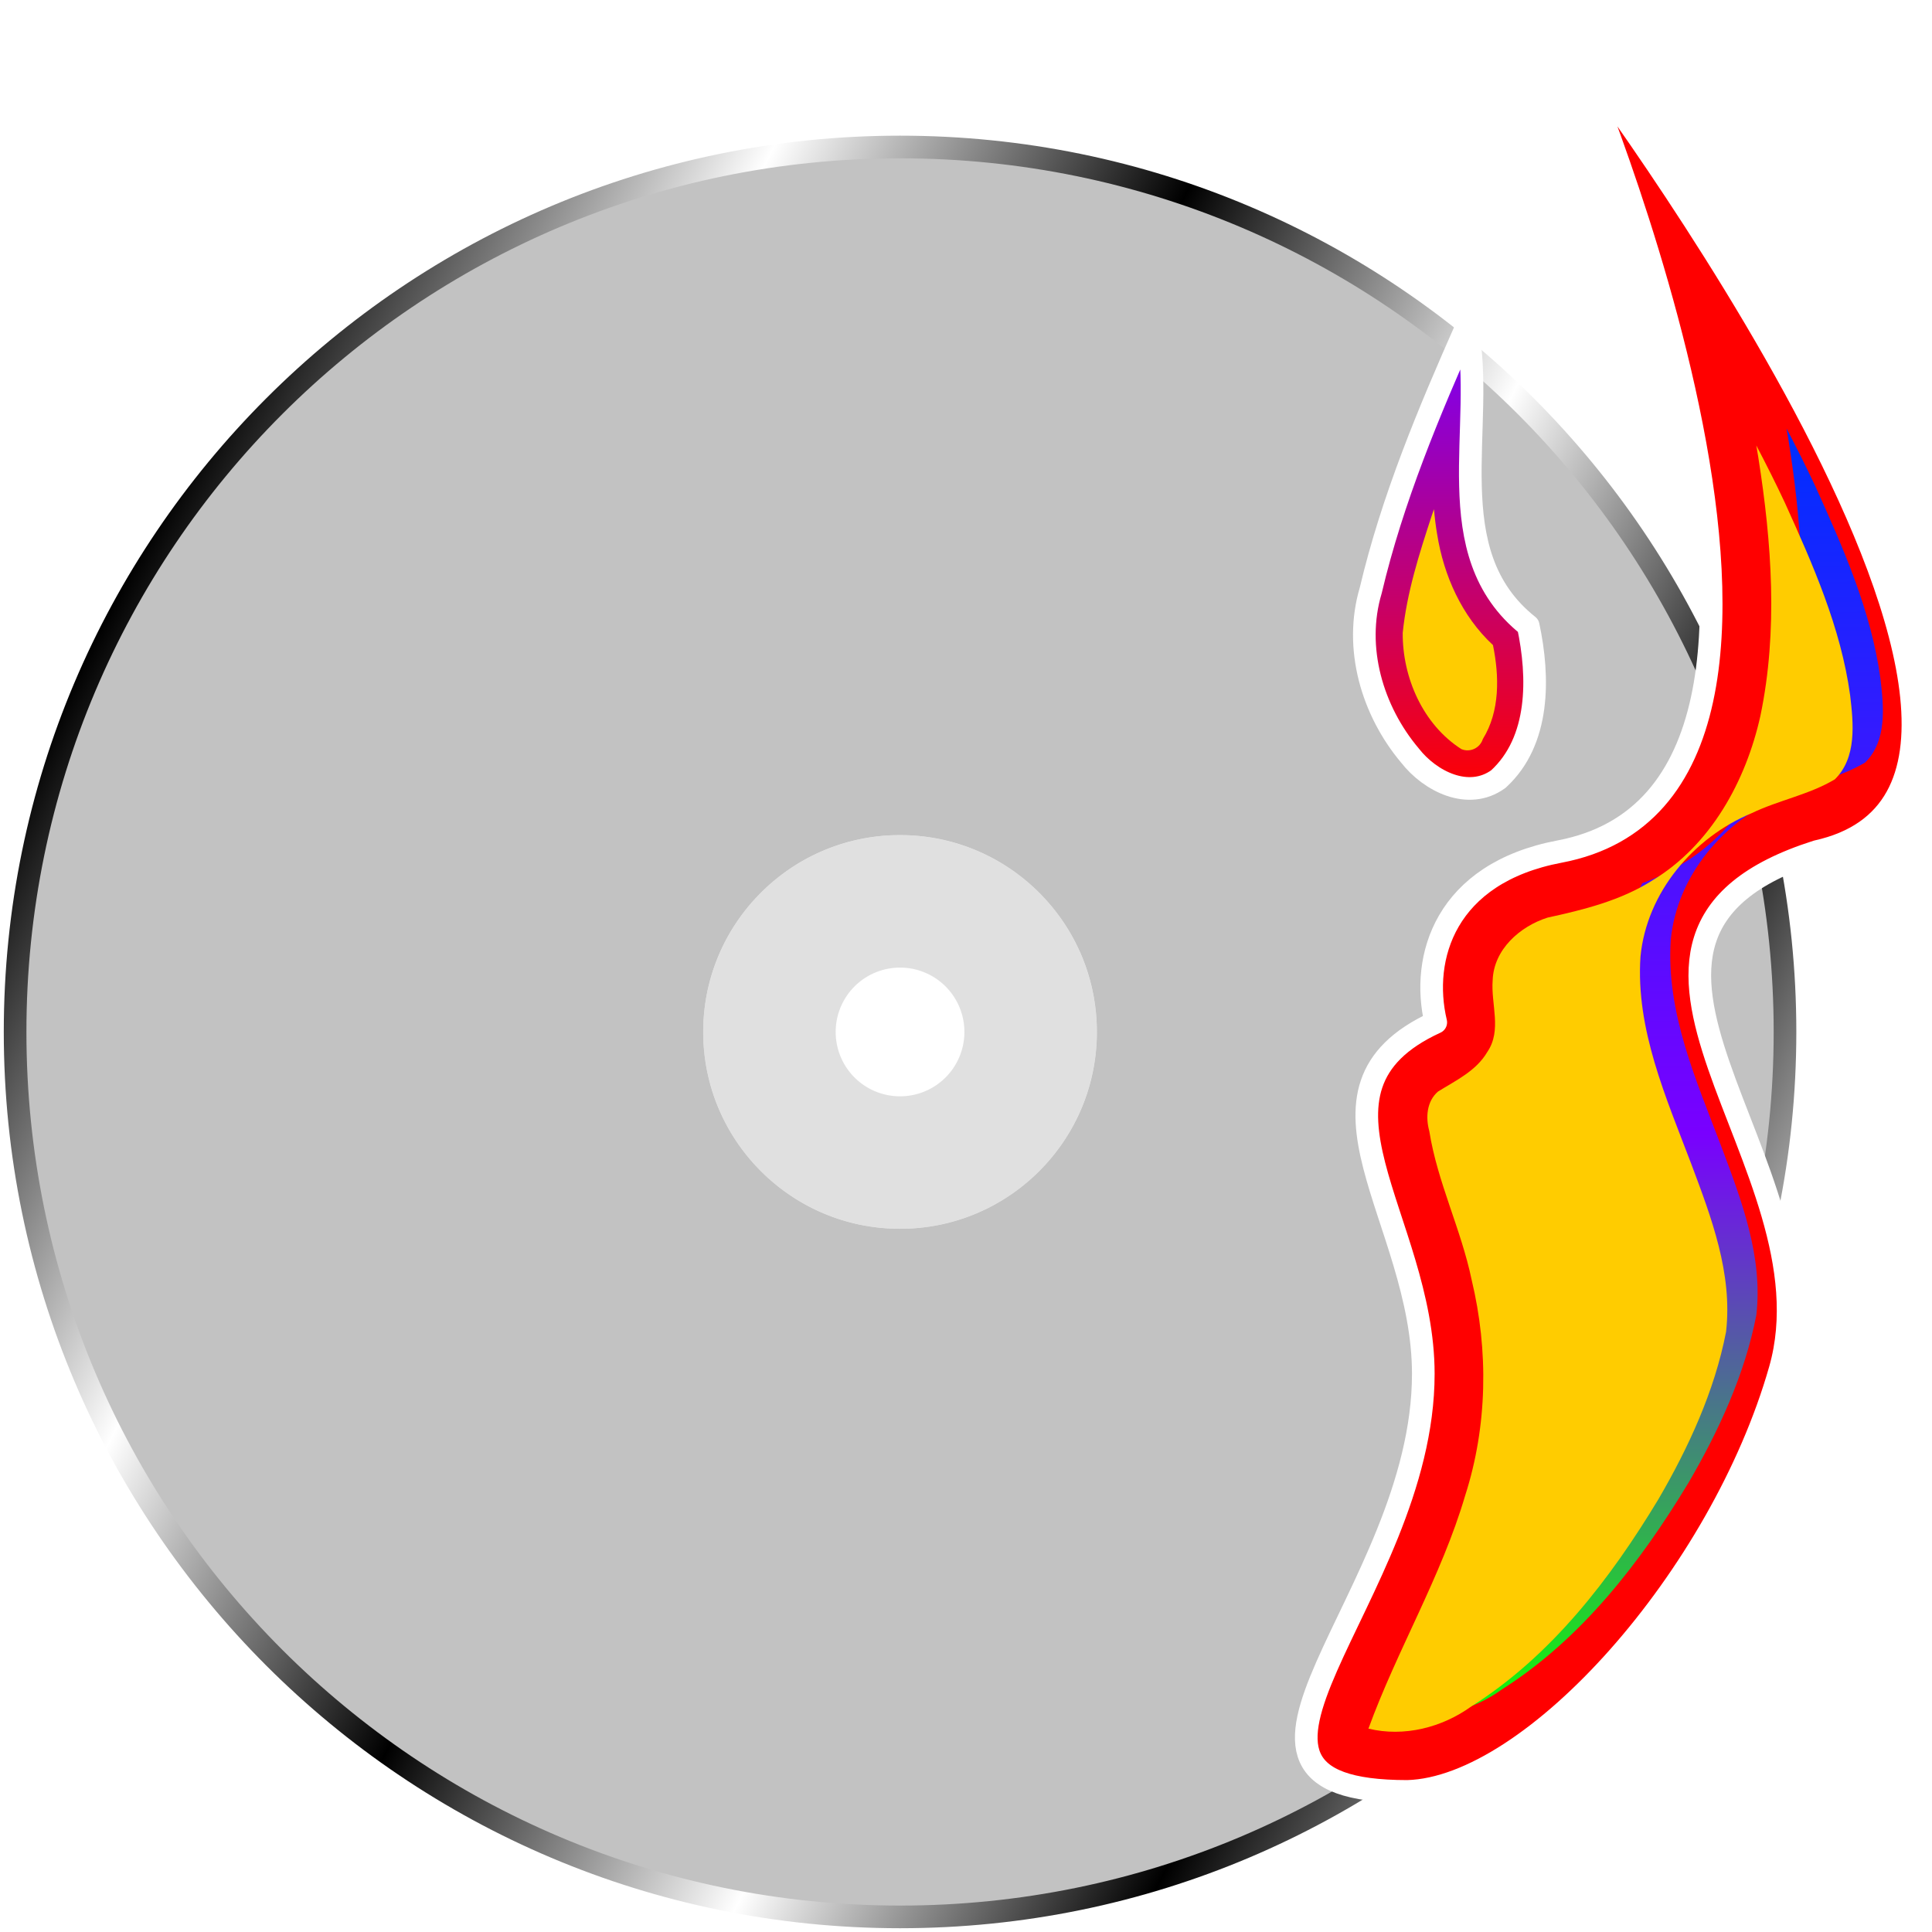 <?xml version="1.0" encoding="UTF-8" standalone="no"?>
<!-- Created with Inkscape (http://www.inkscape.org/) -->

<svg
   width="512"
   height="512"
   viewBox="0 0 135.467 135.467"
   version="1.1"
   id="svg5"
   inkscape:version="1.4.2 (ebf0e940d0, 2025-05-08)"
   sodipodi:docname="media-write-cd.svg"
   xmlns:inkscape="http://www.inkscape.org/namespaces/inkscape"
   xmlns:sodipodi="http://sodipodi.sourceforge.net/DTD/sodipodi-0.dtd"
   xmlns:xlink="http://www.w3.org/1999/xlink"
   xmlns="http://www.w3.org/2000/svg"
   xmlns:svg="http://www.w3.org/2000/svg"
   xmlns:rdf="http://www.w3.org/1999/02/22-rdf-syntax-ns#"
   xmlns:cc="http://creativecommons.org/ns#"
   xmlns:dc="http://purl.org/dc/elements/1.1/">&gt;
  <sodipodi:namedview
   id="namedview7"
   pagecolor="#505050"
   bordercolor="#ffffff"
   borderopacity="1"
   inkscape:showpageshadow="0"
   inkscape:pageopacity="0"
   inkscape:pagecheckerboard="1"
   inkscape:deskcolor="#505050"
   inkscape:document-units="px"
   showgrid="false"
   inkscape:zoom="1.1214272"
   inkscape:cx="266.17867"
   inkscape:cy="178.79003"
   inkscape:window-width="3256"
   inkscape:window-height="1080"
   inkscape:window-x="1864"
   inkscape:window-y="0"
   inkscape:window-maximized="0"
   inkscape:current-layer="layer1" />
<defs
   id="defs2">
  <linearGradient
     id="linearGradient27"
     inkscape:collect="always">
    <stop
       style="stop-color:#ff0000;stop-opacity:1;"
       offset="0"
       id="stop27" />
    <stop
       style="stop-color:#7500ff;stop-opacity:1;"
       offset="1"
       id="stop28" />
  </linearGradient>
  <linearGradient
     id="linearGradient21"
     inkscape:collect="always">
    <stop
       style="stop-color:#002eff;stop-opacity:1;"
       offset="0"
       id="stop21" />
    <stop
       style="stop-color:#7900ff;stop-opacity:1;"
       offset="0.543"
       id="stop23" />
    <stop
       style="stop-color:#10ff00;stop-opacity:1;"
       offset="1"
       id="stop22" />
  </linearGradient>
  <linearGradient
     id="linearGradient3"
     inkscape:collect="always">
    <stop
       style="stop-color:#a3a29d;stop-opacity:1;"
       offset="0"
       id="stop4" />
    <stop
       style="stop-color:#a3a29d;stop-opacity:0;"
       offset="1"
       id="stop5" />
  </linearGradient>
  <linearGradient
     id="linearGradient2"
     inkscape:collect="always">
    <stop
       style="stop-color:#000000;stop-opacity:1;"
       offset="0"
       id="stop3" />
    <stop
       style="stop-color:#ffffff;stop-opacity:1;"
       offset="0.2"
       id="stop7" />
    <stop
       style="stop-color:#000000;stop-opacity:1;"
       offset="0.404"
       id="stop8" />
    <stop
       style="stop-color:#ffffff;stop-opacity:1;"
       offset="0.605"
       id="stop9" />
    <stop
       style="stop-color:#000000;stop-opacity:1;"
       offset="0.797"
       id="stop10" />
    <stop
       style="stop-color:#ffffff;stop-opacity:1;"
       offset="1"
       id="stop6" />
  </linearGradient>
  <filter
     inkscape:collect="always"
     style="color-interpolation-filters:sRGB"
     id="filter19"
     x="-0.071"
     y="-0.067"
     width="1.142"
     height="1.134">
    <feGaussianBlur
       inkscape:collect="always"
       stdDeviation="3.049"
       id="feGaussianBlur19" />
  </filter>
  <radialGradient
     inkscape:collect="always"
     xlink:href="#linearGradient3"
     id="radialGradient5"
     cx="32.119"
     cy="-12.331"
     fx="32.119"
     fy="-12.331"
     r="58.743"
     gradientTransform="matrix(1,0,0,1.051,0,0.633)"
     gradientUnits="userSpaceOnUse" />
  <filter
     inkscape:collect="always"
     style="color-interpolation-filters:sRGB"
     id="filter6"
     x="-0.4"
     y="-0.157"
     width="1.8"
     height="1.313">
    <feGaussianBlur
       inkscape:collect="always"
       stdDeviation="1.103"
       id="feGaussianBlur6" />
  </filter>
  <clipPath
     clipPathUnits="userSpaceOnUse"
     id="clipPath7">
    <path
       id="path7"
       style="opacity:1;fill:#ff0000;stroke-width:1.587;stroke-linecap:round;stroke-linejoin:round;stroke-miterlimit:12;paint-order:markers stroke fill"
       d="m 110.413,3.348 c 0,0 22.225,51.956 -1.06,56.362 -8.027,1.519 -9.758,7.437 -8.681,11.976 -10.347,4.747 -0.874,13.773 -0.874,24.645 -6.9e-5,15.677 -17.699,29.278 -1.114,29.278 8.799,-0.236 21.998,-15.076 26.13,-29.566 4.133,-14.49 -16.443,-30.276 2.577,-36.333 C 149.413,54.845 110.413,3.348 110.413,3.348 Z M 102.852,22.877 c -2.665,6.007 -5.225,12.113 -6.74,18.526 -1.199,4.021 0.103,8.435 2.754,11.578 1.408,1.804 4.094,3.17 6.192,1.651 2.933,-2.681 2.863,-7.154 2.097,-10.757 -6.46,-5.142 -2.906,-13.99 -4.303,-20.997 z" />
  </clipPath>
  <linearGradient
     inkscape:collect="always"
     xlink:href="#linearGradient2"
     id="linearGradient17"
     gradientUnits="userSpaceOnUse"
     x1="4.889"
     y1="67.733"
     x2="130.578"
     y2="67.733" />
  <linearGradient
     inkscape:collect="always"
     xlink:href="#linearGradient2"
     id="linearGradient20"
     x1="11.967"
     y1="38.713"
     x2="130.578"
     y2="99.585"
     gradientUnits="userSpaceOnUse" />
  <linearGradient
     inkscape:collect="always"
     xlink:href="#linearGradient21"
     id="linearGradient23"
     gradientUnits="userSpaceOnUse"
     x1="111.944"
     y1="31.946"
     x2="112.609"
     y2="121.701" />
  <filter
     inkscape:collect="always"
     style="color-interpolation-filters:sRGB"
     id="filter26"
     x="-0.26"
     y="-0.098"
     width="1.52"
     height="1.196">
    <feGaussianBlur
       inkscape:collect="always"
       stdDeviation="3.678"
       id="feGaussianBlur26" />
  </filter>
  <filter
     inkscape:collect="always"
     style="color-interpolation-filters:sRGB"
     id="filter27"
     x="-0.116"
     y="-0.043"
     width="1.233"
     height="1.087">
    <feGaussianBlur
       inkscape:collect="always"
       stdDeviation="1.631"
       id="feGaussianBlur27" />
  </filter>
  <linearGradient
     inkscape:collect="always"
     xlink:href="#linearGradient27"
     id="linearGradient28"
     x1="101.586"
     y1="55.43"
     x2="101.348"
     y2="22.982"
     gradientUnits="userSpaceOnUse" />
</defs>
<g
   inkscape:label="Layer 1"
   inkscape:groupmode="layer"
   id="layer1">
  <path
     id="path19"
     style="display:none;fill:url(#radialGradient5);fill-opacity:1;stroke:none;stroke-width:1.797;stroke-linecap:round;stroke-linejoin:round;paint-order:stroke fill markers;filter:url(#filter19)"
     d="m -19.306,15.653 c 7.323,0.028 14.655,-0.109 21.971,0.264 4.388,1.127 7.161,5.931 6.541,10.315 0,5.293 0,10.586 0,15.879 15.279,0 30.559,0 45.838,0 0.043,-6.744 -0.197,-13.506 0.342,-20.234 1.279,-4.256 6.013,-6.816 10.305,-6.223 5.952,0 11.903,0 17.855,0 -17.142,-27.475 -34.284,-54.949 -51.426,-82.424 -17.142,27.475 -34.284,54.949 -51.426,82.424 z"
     transform="matrix(0,1,1,0,263.078,41.276)" />
  <g
     id="path1"
     style="display:inline;stroke:url(#linearGradient17);stroke-width:1.587;stroke-dasharray:none;stroke-opacity:1;paint-order:markers stroke fill"
     transform="translate(-4.624,4.624)">
    <path
       style="baseline-shift:baseline;display:inline;overflow:visible;vector-effect:none;fill:#c2c2c2;stroke:none;stroke-linecap:round;stroke-linejoin:round;stroke-miterlimit:12;enable-background:accumulate;stop-color:#000000;stop-opacity:1"
       d="M 67.733,5.682 A 62.051,62.051 0 0 0 5.682,67.733 62.051,62.051 0 0 0 67.733,129.784 62.051,62.051 0 0 0 129.784,67.733 62.051,62.051 0 0 0 67.733,5.682 Z m 0,48.249 c 7.623,5.7e-5 13.802,6.18 13.802,13.802 -5.5e-5,7.623 -6.18,13.802 -13.802,13.802 -7.623,-6e-5 -13.802,-6.18 -13.802,-13.802 6e-5,-7.623 6.18,-13.802 13.802,-13.802 z"
       id="path15" />
  </g>
  <path
     style="baseline-shift:baseline;display:inline;overflow:visible;opacity:0.5;vector-effect:none;fill:#c2c2c2;stroke:none;stroke-width:1.587;stroke-linecap:round;stroke-linejoin:round;stroke-miterlimit:12;stroke-dasharray:none;stroke-opacity:1;paint-order:markers stroke fill;enable-background:accumulate;stop-color:#000000"
     d="M 63.109,58.555 A 13.802,13.802 0 0 0 49.307,72.357 13.802,13.802 0 0 0 63.109,86.159 13.802,13.802 0 0 0 76.911,72.357 13.802,13.802 0 0 0 63.109,58.555 Z m 0,9.29 a 4.512,4.512 0 0 1 4.513,4.513 4.512,4.512 0 0 1 -4.513,4.513 4.512,4.512 0 0 1 -4.513,-4.513 4.512,4.512 0 0 1 4.513,-4.513 z"
     id="path17" />
  <path
     style="baseline-shift:baseline;display:inline;overflow:visible;vector-effect:none;fill:url(#linearGradient20);stroke:none;stroke-width:1.587;stroke-linecap:round;stroke-linejoin:round;stroke-miterlimit:12;stroke-dasharray:none;stroke-opacity:1;paint-order:markers stroke fill;enable-background:accumulate;stop-color:#000000;stop-opacity:1"
     d="M 67.732,4.889 C 33.034,4.889 4.889,33.034 4.889,67.732 4.889,102.431 33.034,130.578 67.732,130.578 102.431,130.578 130.578,102.431 130.578,67.732 130.578,33.034 102.431,4.889 67.732,4.889 Z m 0,1.588 C 101.573,6.476 128.99,33.892 128.99,67.732 128.99,101.573 101.573,128.99 67.732,128.99 33.892,128.99 6.476,101.573 6.477,67.732 6.476,33.892 33.892,6.476 67.732,6.477 Z"
     id="path14"
     transform="translate(-4.624,4.624)"
     sodipodi:nodetypes="cccccccccc" />
  <path
     id="path3"
     style="opacity:1;fill:#ff0000;stroke-width:1.587;stroke-linecap:round;stroke-linejoin:round;stroke-miterlimit:12;paint-order:markers stroke fill;stroke:#ffffff;stroke-opacity:1"
     d="m 110.413,3.348 c 0,0 22.225,51.956 -1.06,56.362 -8.027,1.519 -9.758,7.437 -8.681,11.976 -10.347,4.747 -0.874,13.772 -0.874,24.645 -7e-5,15.677 -17.699,29.278 -1.114,29.278 8.799,-0.236 21.998,-15.076 26.13,-29.566 4.133,-14.49 -16.443,-30.277 2.577,-36.334 22.022,-4.865 -16.978,-56.362 -16.978,-56.362 z"
     sodipodi:nodetypes="csccczsc" />
  <path
     id="path4"
     style="opacity:1;fill:url(#linearGradient28);stroke-width:1.587;stroke-linecap:round;stroke-linejoin:round;stroke-miterlimit:12;paint-order:markers stroke fill;stroke:#ffffff;stroke-opacity:1"
     d="m 107.155,43.873 c 0.766,3.604 0.835,8.077 -2.097,10.757 -2.098,1.519 -4.784,0.153 -6.192,-1.65 -2.651,-3.143 -3.953,-7.556 -2.754,-11.577 1.515,-6.413 4.075,-12.519 6.74,-18.526 1.396,7.007 -2.157,15.855 4.303,20.997 z"
     sodipodi:nodetypes="cccccc" />
  <path
     id="path5"
     style="opacity:1;fill:#ffcc00;stroke-width:1.587;stroke-linecap:round;stroke-linejoin:round;stroke-miterlimit:12;paint-order:markers stroke fill;filter:url(#filter6)"
     d="m 100.4,36.123 c -0.882,2.69 -1.76,5.426 -2.045,8.251 -0.025,3.141 1.425,6.434 4.115,8.153 0.61,0.255 1.309,-0.079 1.503,-0.709 1.211,-1.952 1.155,-4.417 0.71,-6.586 -2.18,-2.024 -3.455,-4.87 -3.916,-7.783 -0.099,-0.578 -0.169,-1.162 -0.219,-1.746 -0.05,0.14 -0.099,0.28 -0.148,0.42 z"
     clip-path="url(#clipPath7)"
     sodipodi:nodetypes="cccccccc" />
  <path
     id="path23"
     clip-path="url(#clipPath7)"
     style="opacity:1;fill:url(#linearGradient23);stroke-width:1.587;stroke-linecap:round;stroke-linejoin:round;stroke-miterlimit:12;paint-order:markers stroke fill;filter:url(#filter27)"
     d="m 123.148,31.179 c 0.047,0.28 0.094,0.56 0.141,0.84 0.426,2.703 0.751,5.448 0.865,8.195 1.095,2.741 1.999,5.553 2.399,8.486 0.234,1.975 0.479,4.362 -1.073,5.89 -1.391,0.832 -2.977,1.249 -4.499,1.814 -1.28,2.132 -2.984,3.987 -5.143,5.286 -0.889,0.562 -1.836,1.001 -2.815,1.362 -0.624,1.229 -1.034,2.564 -1.17,3.958 -0.347,5.108 1.802,9.899 3.568,14.566 1.398,3.728 2.9,7.669 2.432,11.749 -0.804,4.165 -2.648,8.149 -4.748,11.746 -3.377,5.596 -7.508,10.971 -13.097,14.51 -1.115,0.808 -2.409,1.379 -3.758,1.636 2.412,0.483 4.956,-0.202 6.933,-1.636 5.588,-3.539 9.72,-8.913 13.097,-14.51 2.1,-3.598 3.944,-7.581 4.748,-11.746 0.468,-4.08 -1.034,-8.021 -2.432,-11.749 -1.766,-4.667 -3.915,-9.457 -3.568,-14.566 0.437,-4.481 3.705,-8.349 7.798,-10.05 1.893,-0.911 4.025,-1.293 5.829,-2.371 1.552,-1.528 1.306,-3.915 1.073,-5.89 -0.649,-4.752 -2.62,-9.187 -4.582,-13.52 -0.625,-1.332 -1.297,-2.673 -1.997,-4.002 z"
     transform="translate(2.123,-1.122)" />
  <path
     id="path8"
     clip-path="url(#clipPath7)"
     style="opacity:1;fill:#ffcc00;stroke-width:1.587;stroke-linecap:round;stroke-linejoin:round;stroke-miterlimit:12;paint-order:markers stroke fill;filter:url(#filter26);fill-opacity:1"
     d="m 123.289,32.02 c 0.942,5.975 1.39,12.152 0.146,18.117 -1.02,4.584 -3.483,9.079 -7.598,11.555 -2.219,1.402 -4.797,2.041 -7.33,2.593 -1.94,0.617 -3.771,2.235 -3.845,4.391 -0.132,1.671 0.662,3.51 -0.374,5.025 -0.774,1.333 -2.217,2.004 -3.465,2.783 -0.79,0.692 -0.868,1.818 -0.604,2.771 0.569,3.591 2.236,6.887 2.972,10.44 1.189,4.96 1.107,10.239 -0.456,15.108 -1.672,5.683 -4.762,10.8 -6.784,16.348 2.499,0.605 5.173,-0.077 7.232,-1.57 5.588,-3.539 9.72,-8.914 13.097,-14.51 2.1,-3.598 3.943,-7.582 4.747,-11.746 0.468,-4.08 -1.033,-8.021 -2.432,-11.749 -1.766,-4.667 -3.915,-9.457 -3.568,-14.566 0.437,-4.481 3.705,-8.349 7.798,-10.05 1.893,-0.911 4.025,-1.292 5.829,-2.371 1.552,-1.528 1.306,-3.915 1.073,-5.89 -0.649,-4.752 -2.621,-9.187 -4.582,-13.519 -0.625,-1.332 -1.297,-2.673 -1.997,-4.002 0.047,0.28 0.094,0.56 0.141,0.84 z"
     transform="translate(-3.4650108e-8,0.057)" />
</g>
</svg>
